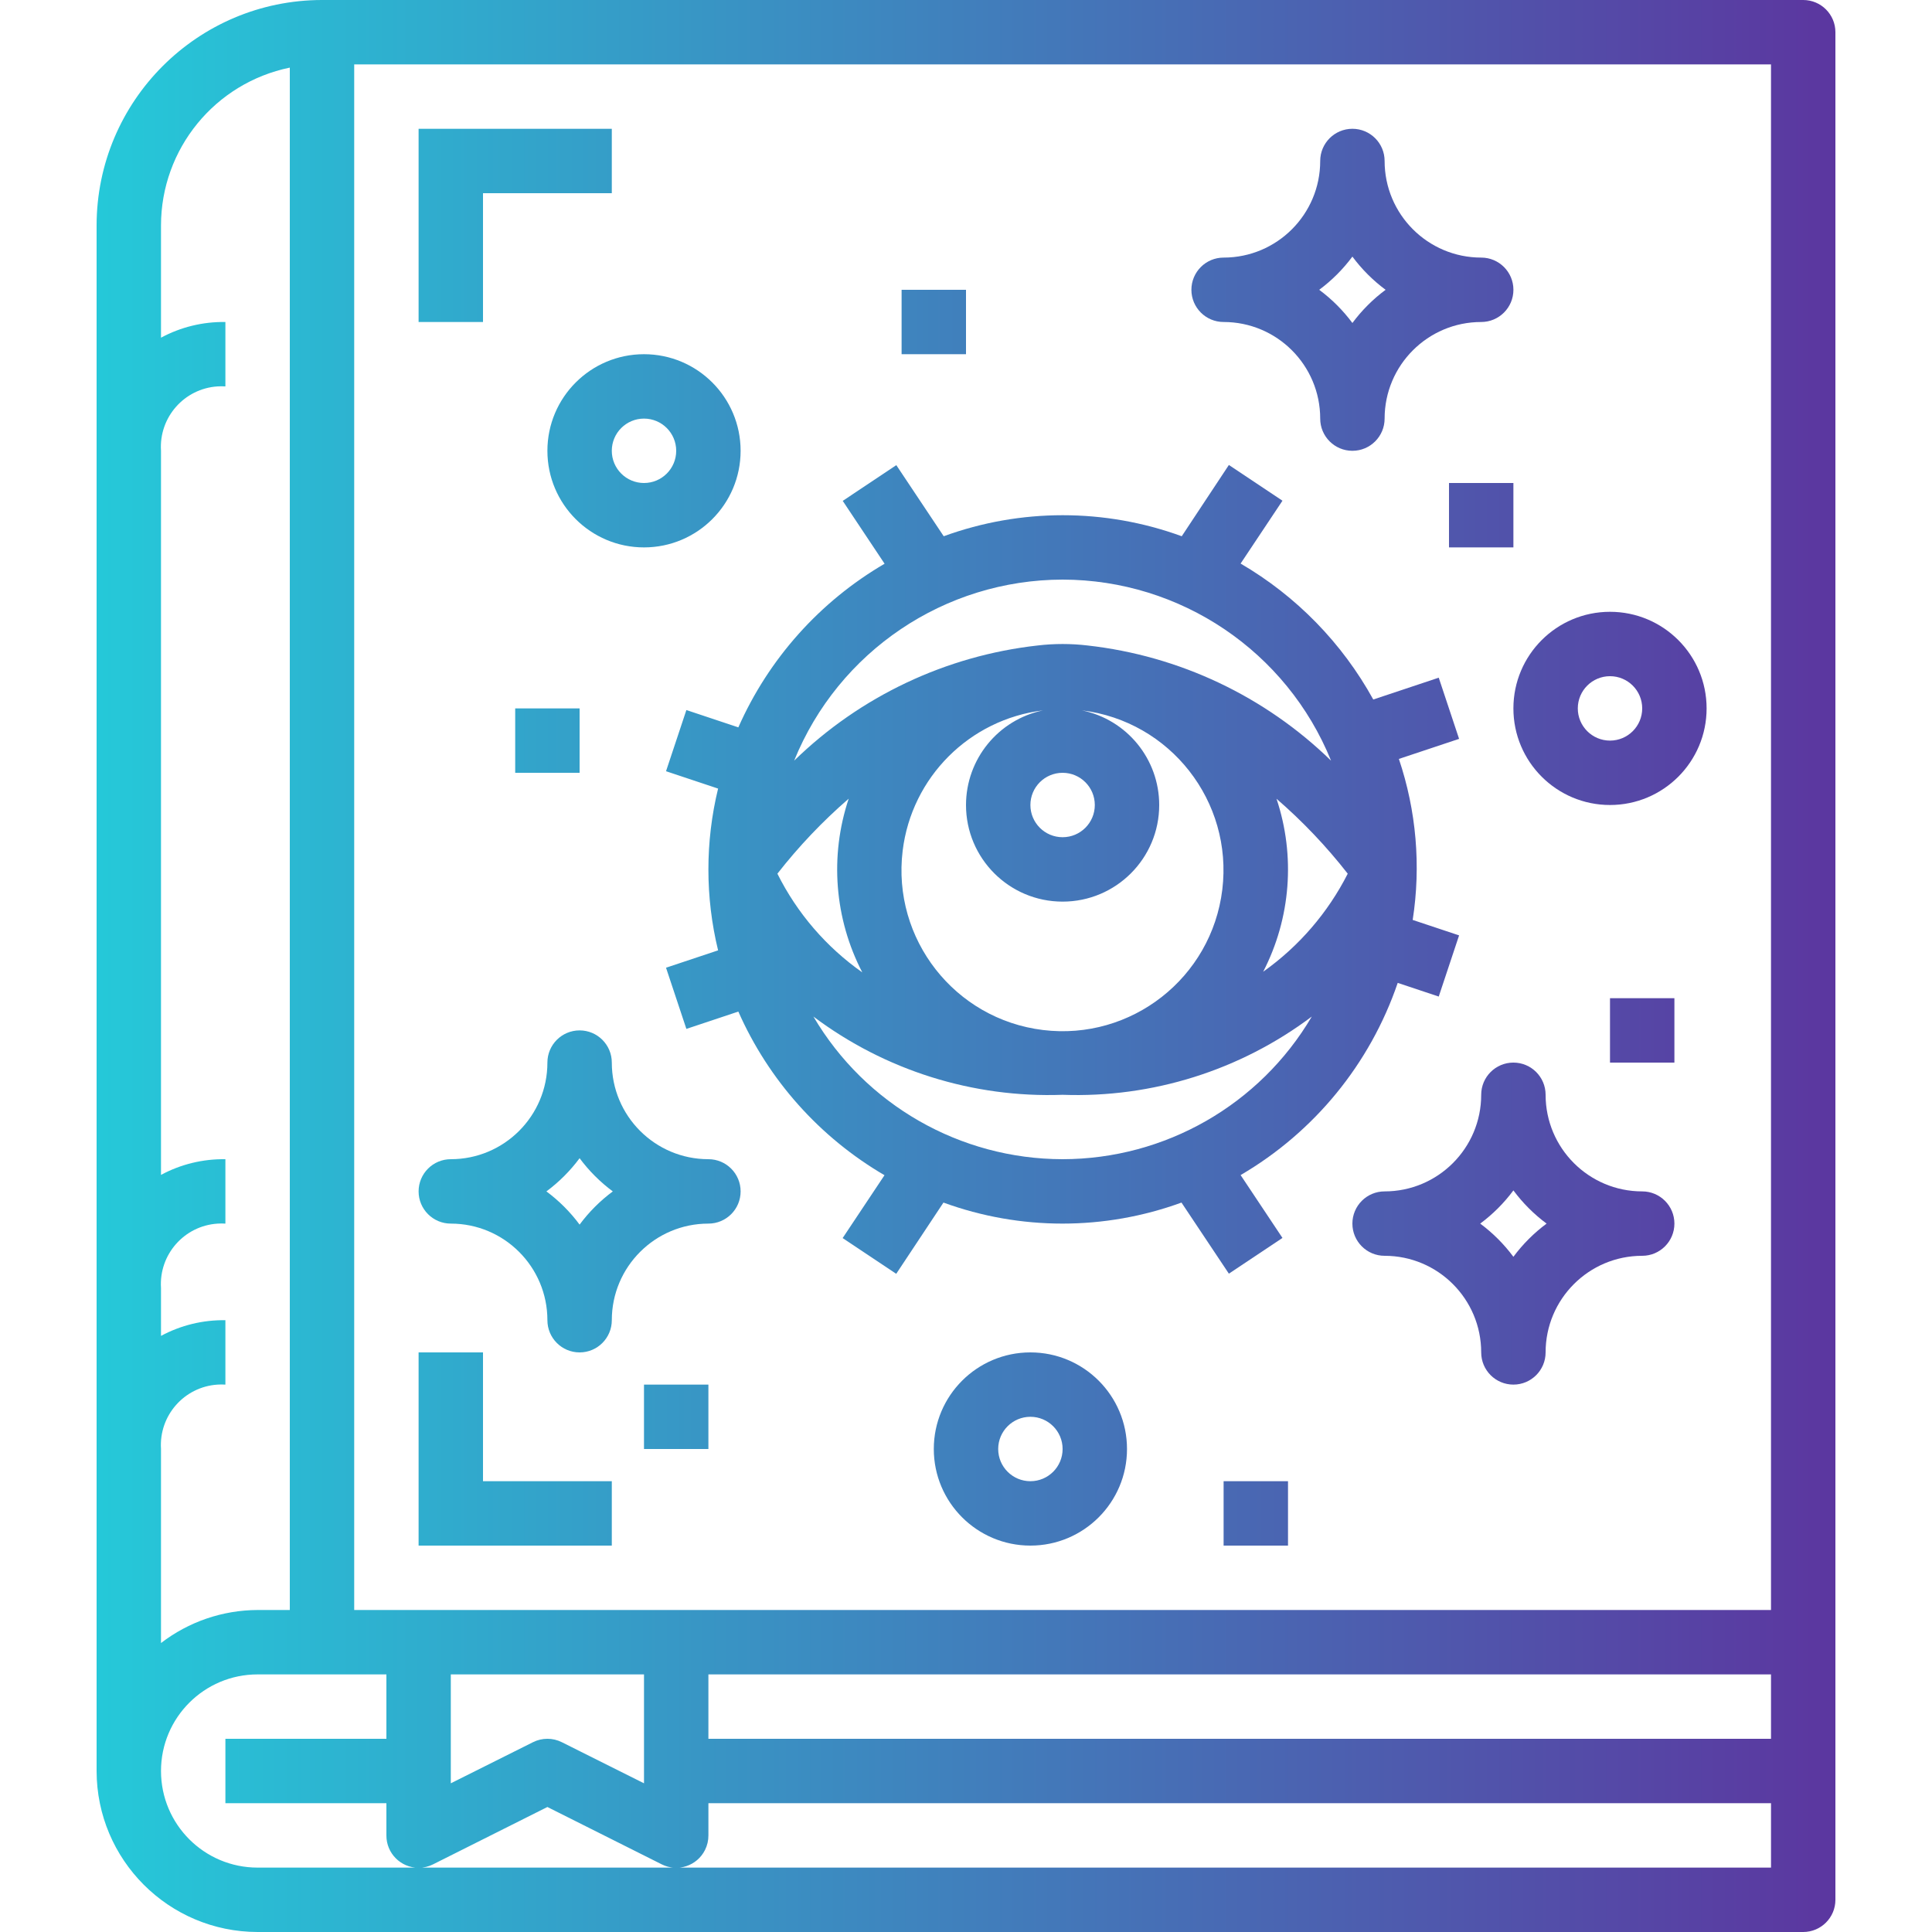 <svg id="Capa_1" enable-background="new 0 0 266.557 266.557" height="512" viewBox="0 0 266.557 266.557" width="512" xmlns="http://www.w3.org/2000/svg" xmlns:xlink="http://www.w3.org/1999/xlink"><linearGradient id="lg1"><stop offset="0" stop-color="#20d6de"/><stop offset="1" stop-color="#5e309d"/></linearGradient><linearGradient id="SVGID_1_" gradientTransform="matrix(1 0 0 -1 0 306.609)" gradientUnits="userSpaceOnUse" x1="-8.885" x2="263.421" xlink:href="#lg1" y1="173.33" y2="173.33"/><linearGradient id="SVGID_2_" gradientTransform="matrix(1 0 0 -1 0 306.609)" gradientUnits="userSpaceOnUse" x1="-8.885" x2="263.421" xlink:href="#lg1" y1="275.511" y2="275.511"/><linearGradient id="SVGID_3_" gradientTransform="matrix(1 0 0 -1 0 306.609)" gradientUnits="userSpaceOnUse" x1="-8.885" x2="263.421" xlink:href="#lg1" y1="106.691" y2="106.691"/><linearGradient id="SVGID_6_" gradientTransform="matrix(1 0 0 -1 0 306.609)" gradientUnits="userSpaceOnUse" x1="-8.885" x2="263.421" xlink:href="#lg1" y1="137.789" y2="137.789"/><linearGradient id="SVGID_7_" gradientTransform="matrix(1 0 0 -1 0 306.609)" gradientUnits="userSpaceOnUse" x1="-8.885" x2="263.421" xlink:href="#lg1" y1="142.232" y2="142.232"/><linearGradient id="SVGID_8_" gradientTransform="matrix(1 0 0 -1 0 306.609)" gradientUnits="userSpaceOnUse" x1="-8.885" x2="263.421" xlink:href="#lg1" y1="266.625" y2="266.625"/><linearGradient id="SVGID_9_" gradientTransform="matrix(1 0 0 -1 0 306.609)" gradientUnits="userSpaceOnUse" x1="-8.885" x2="263.421" xlink:href="#lg1" y1="244.412" y2="244.412"/><linearGradient id="SVGID_11_" gradientTransform="matrix(1 0 0 -1 0 306.609)" gradientUnits="userSpaceOnUse" x1="-8.885" x2="263.421" xlink:href="#lg1" y1="208.871" y2="208.871"/><linearGradient id="SVGID_12_" gradientTransform="matrix(1 0 0 -1 0 306.609)" gradientUnits="userSpaceOnUse" x1="-8.885" x2="263.421" xlink:href="#lg1" y1="262.183" y2="262.183"/><linearGradient id="SVGID_13_" gradientTransform="matrix(1 0 0 -1 0 306.609)" gradientUnits="userSpaceOnUse" x1="-8.885" x2="263.421" xlink:href="#lg1" y1="235.527" y2="235.527"/><linearGradient id="SVGID_14_" gradientTransform="matrix(1 0 0 -1 0 306.609)" gradientUnits="userSpaceOnUse" x1="-8.885" x2="263.421" xlink:href="#lg1" y1="164.445" y2="164.445"/><linearGradient id="SVGID_15_" gradientTransform="matrix(1 0 0 -1 0 306.609)" gradientUnits="userSpaceOnUse" x1="-8.885" x2="263.421" xlink:href="#lg1" y1="111.134" y2="111.134"/><linearGradient id="SVGID_16_" gradientTransform="matrix(1 0 0 -1 0 306.609)" gradientUnits="userSpaceOnUse" x1="-8.885" x2="263.421" xlink:href="#lg1" y1="97.806" y2="97.806"/><linearGradient id="SVGID_17_" gradientTransform="matrix(1 0 0 -1 0 306.609)" gradientUnits="userSpaceOnUse" x1="-8.885" x2="263.421" xlink:href="#lg1" y1="204.429" y2="204.429"/><linearGradient id="SVGID_18_" gradientTransform="matrix(1 0 0 -1 0 306.609)" gradientUnits="userSpaceOnUse" x1="-8.885" x2="263.421" xlink:href="#lg1" y1="186.66" y2="186.66"/><path d="m13.328 31.098v213.246c.015 12.262 9.951 22.198 22.213 22.213h213.246c2.454 0 4.443-1.989 4.443-4.443v-257.671c0-2.454-1.989-4.443-4.443-4.443h-204.361c-17.167.02-31.079 13.931-31.098 31.098zm8.885 168.82c-.297-4.611 3.201-8.589 7.811-8.885.358-.023.716-.023 1.074 0v-8.885c-3.098-.05-6.157.695-8.885 2.164v-6.606c-.297-4.611 3.201-8.589 7.811-8.885.358-.023.716-.023 1.074 0v-8.885c-3.098-.05-6.157.695-8.885 2.164v-99.903c-.297-4.611 3.201-8.589 7.811-8.885.358-.023.716-.023 1.074 0v-8.885c-3.098-.05-6.157.695-8.885 2.164v-15.493c.013-10.552 7.435-19.643 17.77-21.769v212.802h-4.443c-4.822.016-9.505 1.618-13.328 4.558v-26.771zm222.131 57.754h-208.803c-7.361 0-13.328-5.967-13.328-13.328s5.967-13.328 13.328-13.328h17.77v8.885h-22.213v8.885h22.213v4.443c-.013 2.454 1.965 4.453 4.418 4.467.698.004 1.386-.157 2.01-.469l15.785-7.917 15.785 7.917c2.195 1.097 4.863.207 5.96-1.988.312-.624.472-1.313.469-2.01v-4.443h146.607v8.886zm-182.147-11.631v-15.025h26.656v15.025l-11.342-5.673c-1.25-.625-2.722-.625-3.972 0zm182.147-6.139h-146.606v-8.885h146.607v8.885zm-195.475-231.017h195.475v213.246h-195.475z" fill="url(#SVGID_1_)"/><path d="m66.639 26.656h17.771v-8.886h-26.656v26.656h8.885z" fill="url(#SVGID_2_)"/><path d="m84.41 204.361h-17.771v-17.771h-8.885v26.656h26.656z" fill="url(#SVGID_3_)"/><path d="m226.574 44.426h8.885v-26.656h-26.656v8.886h17.771z" fill="url(#SVGID_2_)"/><path d="m226.574 204.361h-17.771v8.885h26.656v-26.656h-8.885z" fill="url(#SVGID_3_)"/><path d="m213.246 186.59c0-7.361 5.967-13.328 13.328-13.328 2.454 0 4.443-1.989 4.443-4.443s-1.989-4.443-4.443-4.443c-7.361 0-13.328-5.967-13.328-13.328 0-2.454-1.989-4.443-4.443-4.443s-4.443 1.989-4.443 4.443c0 7.361-5.967 13.328-13.328 13.328-2.454 0-4.443 1.989-4.443 4.443s1.989 4.443 4.443 4.443c7.361 0 13.328 5.967 13.328 13.328 0 2.454 1.989 4.443 4.443 4.443s4.443-1.989 4.443-4.443zm-9.023-17.77c1.743-1.294 3.286-2.837 4.58-4.58 1.294 1.743 2.837 3.286 4.58 4.58-1.743 1.294-3.286 2.837-4.58 4.58-1.294-1.743-2.837-3.286-4.58-4.58z" fill="url(#SVGID_6_)"/><path d="m62.197 168.82c7.361 0 13.328 5.967 13.328 13.328 0 2.454 1.989 4.443 4.443 4.443s4.443-1.989 4.443-4.443c0-7.361 5.967-13.328 13.328-13.328 2.454 0 4.443-1.989 4.443-4.443s-1.989-4.443-4.443-4.443c-7.361 0-13.328-5.967-13.328-13.328 0-2.454-1.989-4.443-4.443-4.443s-4.443 1.989-4.443 4.443c0 7.361-5.967 13.328-13.328 13.328-2.454 0-4.443 1.989-4.443 4.443s1.989 4.443 4.443 4.443zm17.77-9.023c1.294 1.743 2.837 3.286 4.58 4.58-1.743 1.294-3.286 2.837-4.58 4.58-1.294-1.743-2.837-3.286-4.58-4.58 1.743-1.294 3.286-2.837 4.58-4.58z" fill="url(#SVGID_7_)"/><path d="m168.82 44.426c7.361 0 13.328 5.967 13.328 13.328 0 2.454 1.989 4.443 4.443 4.443s4.443-1.989 4.443-4.443c0-7.361 5.967-13.328 13.328-13.328 2.454 0 4.443-1.989 4.443-4.443s-1.989-4.443-4.443-4.443c-7.361 0-13.328-5.967-13.328-13.328 0-2.454-1.989-4.443-4.443-4.443s-4.443 1.989-4.443 4.443c0 7.361-5.967 13.328-13.328 13.328-2.454 0-4.443 1.989-4.443 4.443s1.989 4.443 4.443 4.443zm17.77-9.023c1.294 1.743 2.837 3.286 4.58 4.58-1.743 1.294-3.286 2.837-4.58 4.58-1.294-1.743-2.837-3.286-4.58-4.58 1.743-1.294 3.286-2.837 4.58-4.58z" fill="url(#SVGID_8_)"/><path d="m75.525 62.197c0 7.361 5.967 13.328 13.328 13.328s13.328-5.967 13.328-13.328-5.967-13.328-13.328-13.328-13.328 5.967-13.328 13.328zm13.327-4.443c2.454 0 4.443 1.989 4.443 4.443s-1.989 4.443-4.443 4.443-4.443-1.989-4.443-4.443 1.99-4.443 4.443-4.443z" fill="url(#SVGID_9_)"/><path d="m142.164 186.59c-7.361 0-13.328 5.967-13.328 13.328s5.967 13.328 13.328 13.328 13.328-5.967 13.328-13.328-5.967-13.328-13.328-13.328zm0 17.771c-2.454 0-4.443-1.989-4.443-4.443s1.989-4.443 4.443-4.443 4.443 1.989 4.443 4.443-1.989 4.443-4.443 4.443z" fill="url(#SVGID_3_)"/><path d="m222.131 84.41c-7.361 0-13.328 5.967-13.328 13.328s5.967 13.328 13.328 13.328 13.328-5.967 13.328-13.328-5.967-13.328-13.328-13.328zm0 17.77c-2.454 0-4.443-1.989-4.443-4.443s1.989-4.443 4.443-4.443 4.443 1.989 4.443 4.443-1.989 4.443-4.443 4.443z" fill="url(#SVGID_11_)"/><path d="m124.393 39.984h8.885v8.885h-8.885z" fill="url(#SVGID_12_)"/><path d="m199.918 66.639h8.885v8.885h-8.885z" fill="url(#SVGID_13_)"/><path d="m222.131 137.721h8.885v8.885h-8.885z" fill="url(#SVGID_14_)"/><path d="m88.852 191.033h8.885v8.885h-8.885z" fill="url(#SVGID_15_)"/><path d="m168.82 204.361h8.885v8.885h-8.885z" fill="url(#SVGID_16_)"/><path d="m71.082 97.738h8.885v8.885h-8.885z" fill="url(#SVGID_17_)"/><path d="m101.869 100.354-7.17-2.39-2.808 8.441 7.184 2.395c-1.783 7.333-1.783 14.987 0 22.32l-7.184 2.395 2.808 8.441 7.17-2.39c4.178 9.46 11.235 17.361 20.165 22.577l-5.775 8.672 7.393 4.931 6.517-9.827c10.605 3.868 22.235 3.868 32.84 0l6.54 9.809 7.393-4.931-5.775-8.672c10.177-5.947 17.872-15.361 21.676-26.518l5.66 1.888 2.808-8.441-6.402-2.132c1.157-7.45.503-15.069-1.906-22.213l8.308-2.768-2.808-8.441-9.032 3.012c-4.294-7.792-10.619-14.274-18.304-18.757l5.775-8.672-7.393-4.931-6.504 9.832c-10.605-3.868-22.235-3.868-32.84 0l-6.54-9.809-7.393 4.931 5.775 8.672c-8.934 5.213-15.996 13.114-20.178 22.576zm17.113 33.813c-4.979-3.497-9.009-8.18-11.724-13.626 2.936-3.759 6.23-7.225 9.836-10.347-2.648 7.922-1.967 16.58 1.888 23.99zm27.625 25.767c-14.135-.016-27.209-7.5-34.381-19.681 9.886 7.431 22.023 11.242 34.381 10.796 12.359.446 24.496-3.365 34.381-10.796-7.172 12.181-20.246 19.665-34.381 19.681zm-13.328-48.868c-.001 7.361 5.965 13.329 13.326 13.33s13.329-5.965 13.33-13.326c.001-6.334-4.456-11.794-10.662-13.06 12.178 1.482 20.849 12.556 19.367 24.734s-12.556 20.849-24.734 19.367-20.849-12.556-19.367-24.734c1.234-10.141 9.226-18.133 19.367-19.367-6.186 1.288-10.621 6.737-10.627 13.056zm13.328-4.443c2.454 0 4.443 1.989 4.443 4.443s-1.989 4.443-4.443 4.443-4.443-1.989-4.443-4.443 1.989-4.443 4.443-4.443zm27.673 27.446c3.808-7.381 4.471-15.988 1.839-23.866 3.604 3.118 6.895 6.581 9.827 10.338-2.734 5.389-6.738 10.032-11.666 13.528zm-27.673-54.102c16.277.022 30.919 9.898 37.038 24.981-9.119-8.883-20.939-14.475-33.591-15.891-2.29-.272-4.605-.272-6.895 0-12.652 1.416-24.471 7.008-33.591 15.891 6.119-15.083 20.762-24.959 37.039-24.981z" fill="url(#SVGID_18_)"/></svg>